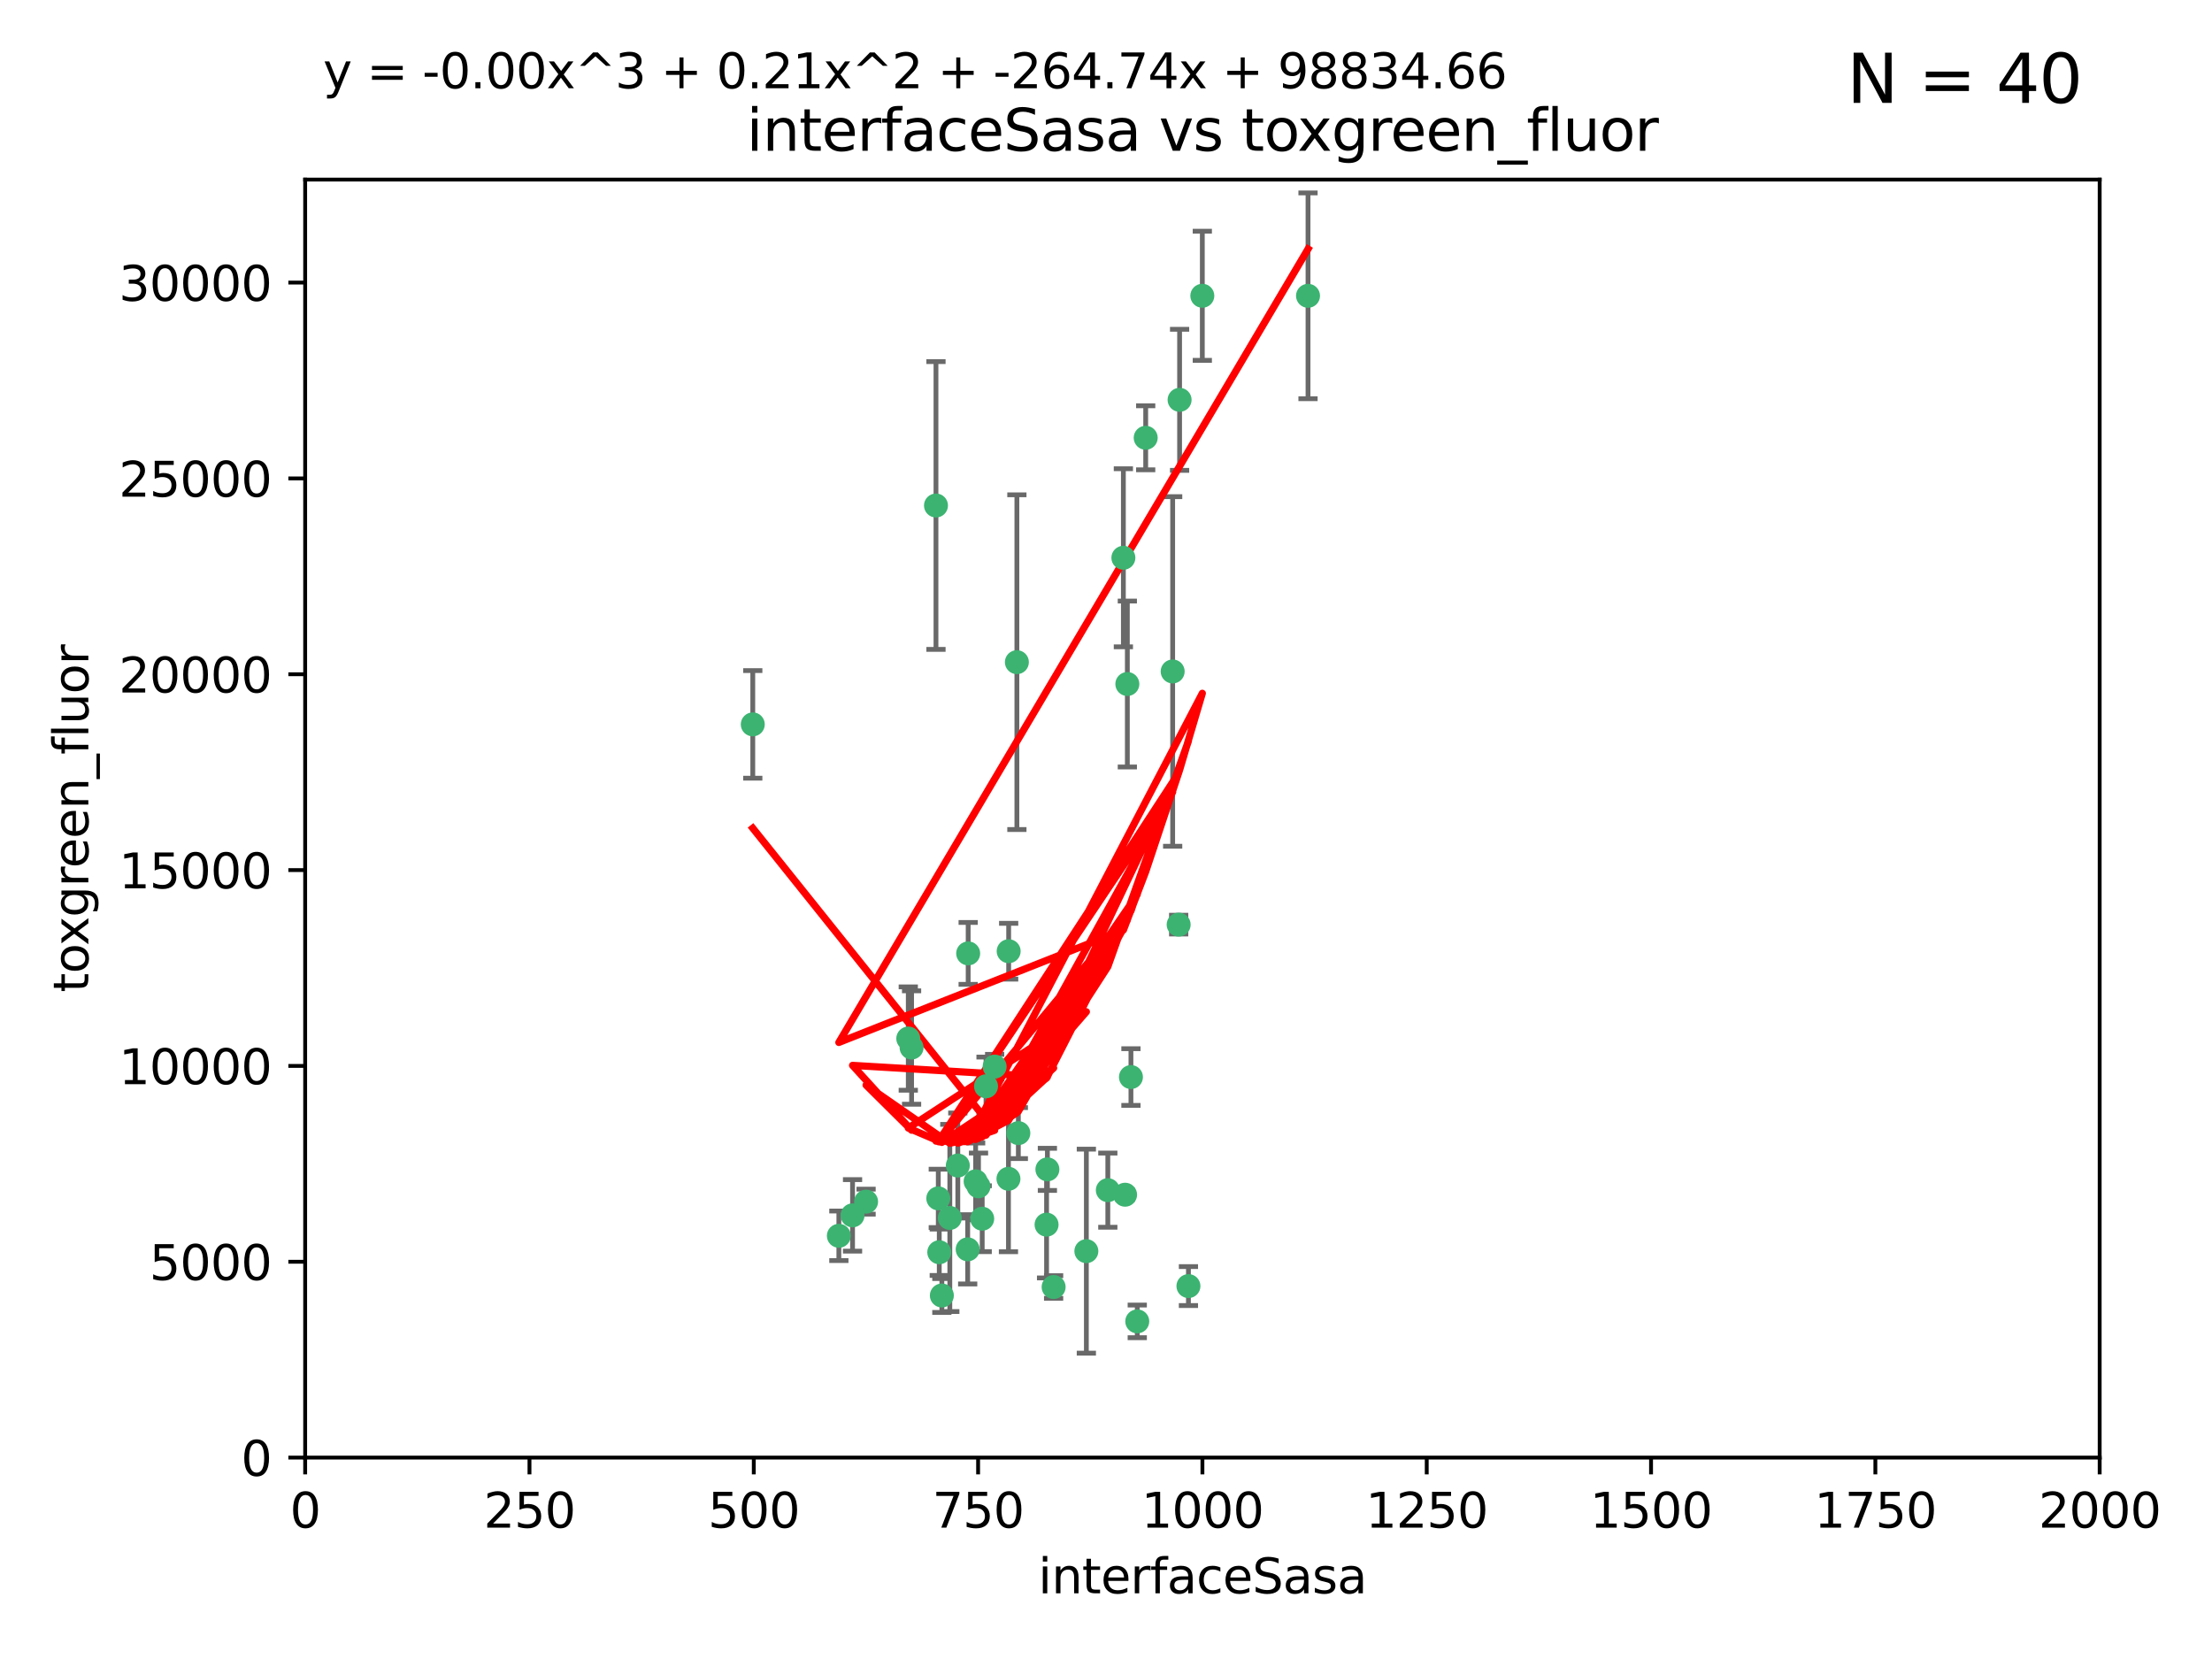 <?xml version="1.0" encoding="utf-8" standalone="no"?>
<!DOCTYPE svg PUBLIC "-//W3C//DTD SVG 1.1//EN"
  "http://www.w3.org/Graphics/SVG/1.1/DTD/svg11.dtd">
<svg xmlns:xlink="http://www.w3.org/1999/xlink" width="460.8pt" height="345.6pt" viewBox="0 0 460.8 345.6" xmlns="http://www.w3.org/2000/svg" version="1.1">
 <defs>
  <style type="text/css">*{stroke-linejoin: round; stroke-linecap: butt}</style>
 </defs>
 <g id="figure_1">
  <g id="patch_1">
   <path d="M 0 345.6 
L 460.8 345.6 
L 460.8 0 
L 0 0 
z
" style="fill: #ffffff"/>
  </g>
  <g id="axes_1">
   <g id="patch_2">
    <path d="M 63.571 303.64 
L 437.4 303.64 
L 437.4 37.411 
L 63.571 37.411 
z
" style="fill: #ffffff"/>
   </g>
   <g id="PathCollection_1">
    <defs>
     <path id="m68871a20ab" d="M 0 1.118 
C 0.297 1.118 0.581 1 0.791 0.791 
C 1 0.581 1.118 0.297 1.118 0 
C 1.118 -0.297 1 -0.581 0.791 -0.791 
C 0.581 -1 0.297 -1.118 0 -1.118 
C -0.297 -1.118 -0.581 -1 -0.791 -0.791 
C -1 -0.581 -1.118 -0.297 -1.118 0 
C -1.118 0.297 -1 0.581 -0.791 0.791 
C -0.581 1 -0.297 1.118 0 1.118 
z
" style="stroke: #3cb371"/>
    </defs>
    <g clip-path="url(#p3a8eac5473)">
     <use xlink:href="#m68871a20ab" x="272.484" y="61.623" style="fill: #3cb371; stroke: #3cb371"/>
     <use xlink:href="#m68871a20ab" x="174.75" y="257.44" style="fill: #3cb371; stroke: #3cb371"/>
     <use xlink:href="#m68871a20ab" x="234.02" y="116.196" style="fill: #3cb371; stroke: #3cb371"/>
     <use xlink:href="#m68871a20ab" x="238.669" y="91.198" style="fill: #3cb371; stroke: #3cb371"/>
     <use xlink:href="#m68871a20ab" x="245.731" y="83.293" style="fill: #3cb371; stroke: #3cb371"/>
     <use xlink:href="#m68871a20ab" x="250.465" y="61.614" style="fill: #3cb371; stroke: #3cb371"/>
     <use xlink:href="#m68871a20ab" x="201.688" y="198.611" style="fill: #3cb371; stroke: #3cb371"/>
     <use xlink:href="#m68871a20ab" x="194.981" y="105.307" style="fill: #3cb371; stroke: #3cb371"/>
     <use xlink:href="#m68871a20ab" x="210.123" y="198.156" style="fill: #3cb371; stroke: #3cb371"/>
     <use xlink:href="#m68871a20ab" x="234.375" y="248.881" style="fill: #3cb371; stroke: #3cb371"/>
     <use xlink:href="#m68871a20ab" x="212.14" y="236.048" style="fill: #3cb371; stroke: #3cb371"/>
     <use xlink:href="#m68871a20ab" x="195.666" y="260.866" style="fill: #3cb371; stroke: #3cb371"/>
     <use xlink:href="#m68871a20ab" x="235.596" y="224.369" style="fill: #3cb371; stroke: #3cb371"/>
     <use xlink:href="#m68871a20ab" x="247.573" y="267.914" style="fill: #3cb371; stroke: #3cb371"/>
     <use xlink:href="#m68871a20ab" x="230.779" y="247.933" style="fill: #3cb371; stroke: #3cb371"/>
     <use xlink:href="#m68871a20ab" x="210.08" y="245.565" style="fill: #3cb371; stroke: #3cb371"/>
     <use xlink:href="#m68871a20ab" x="201.587" y="260.26" style="fill: #3cb371; stroke: #3cb371"/>
     <use xlink:href="#m68871a20ab" x="236.912" y="275.268" style="fill: #3cb371; stroke: #3cb371"/>
     <use xlink:href="#m68871a20ab" x="203.841" y="247.127" style="fill: #3cb371; stroke: #3cb371"/>
     <use xlink:href="#m68871a20ab" x="219.488" y="268.108" style="fill: #3cb371; stroke: #3cb371"/>
     <use xlink:href="#m68871a20ab" x="196.206" y="269.875" style="fill: #3cb371; stroke: #3cb371"/>
     <use xlink:href="#m68871a20ab" x="189.211" y="216.348" style="fill: #3cb371; stroke: #3cb371"/>
     <use xlink:href="#m68871a20ab" x="226.308" y="260.64" style="fill: #3cb371; stroke: #3cb371"/>
     <use xlink:href="#m68871a20ab" x="203.241" y="246.096" style="fill: #3cb371; stroke: #3cb371"/>
     <use xlink:href="#m68871a20ab" x="211.835" y="137.942" style="fill: #3cb371; stroke: #3cb371"/>
     <use xlink:href="#m68871a20ab" x="245.536" y="192.617" style="fill: #3cb371; stroke: #3cb371"/>
     <use xlink:href="#m68871a20ab" x="195.462" y="249.645" style="fill: #3cb371; stroke: #3cb371"/>
     <use xlink:href="#m68871a20ab" x="244.288" y="139.875" style="fill: #3cb371; stroke: #3cb371"/>
     <use xlink:href="#m68871a20ab" x="204.611" y="253.881" style="fill: #3cb371; stroke: #3cb371"/>
     <use xlink:href="#m68871a20ab" x="218.192" y="243.6" style="fill: #3cb371; stroke: #3cb371"/>
     <use xlink:href="#m68871a20ab" x="177.602" y="253.182" style="fill: #3cb371; stroke: #3cb371"/>
     <use xlink:href="#m68871a20ab" x="189.899" y="218.219" style="fill: #3cb371; stroke: #3cb371"/>
     <use xlink:href="#m68871a20ab" x="180.421" y="250.326" style="fill: #3cb371; stroke: #3cb371"/>
     <use xlink:href="#m68871a20ab" x="197.864" y="253.723" style="fill: #3cb371; stroke: #3cb371"/>
     <use xlink:href="#m68871a20ab" x="205.407" y="226.291" style="fill: #3cb371; stroke: #3cb371"/>
     <use xlink:href="#m68871a20ab" x="234.846" y="142.491" style="fill: #3cb371; stroke: #3cb371"/>
     <use xlink:href="#m68871a20ab" x="218.019" y="255.117" style="fill: #3cb371; stroke: #3cb371"/>
     <use xlink:href="#m68871a20ab" x="199.529" y="242.802" style="fill: #3cb371; stroke: #3cb371"/>
     <use xlink:href="#m68871a20ab" x="207.202" y="222.186" style="fill: #3cb371; stroke: #3cb371"/>
     <use xlink:href="#m68871a20ab" x="156.817" y="150.901" style="fill: #3cb371; stroke: #3cb371"/>
    </g>
   </g>
   <g id="matplotlib.axis_1">
    <g id="xtick_1">
     <g id="line2d_1">
      <defs>
       <path id="ma6fa8f4bcd" d="M 0 0 
L 0 3.5 
" style="stroke: #000000; stroke-width: 0.8"/>
      </defs>
      <g>
       <use xlink:href="#ma6fa8f4bcd" x="63.571" y="303.64" style="stroke: #000000; stroke-width: 0.8"/>
      </g>
     </g>
     <g id="text_1">
      <!-- 0 -->
      <g transform="translate(60.39 318.238)scale(0.1 -0.1)">
       <defs>
        <path id="DejaVuSans-30" d="M 2034 4250 
Q 1547 4250 1301 3770 
Q 1056 3291 1056 2328 
Q 1056 1369 1301 889 
Q 1547 409 2034 409 
Q 2525 409 2770 889 
Q 3016 1369 3016 2328 
Q 3016 3291 2770 3770 
Q 2525 4250 2034 4250 
z
M 2034 4750 
Q 2819 4750 3233 4129 
Q 3647 3509 3647 2328 
Q 3647 1150 3233 529 
Q 2819 -91 2034 -91 
Q 1250 -91 836 529 
Q 422 1150 422 2328 
Q 422 3509 836 4129 
Q 1250 4750 2034 4750 
z
" transform="scale(0.016)"/>
       </defs>
       <use xlink:href="#DejaVuSans-30"/>
      </g>
     </g>
    </g>
    <g id="xtick_2">
     <g id="line2d_2">
      <g>
       <use xlink:href="#ma6fa8f4bcd" x="110.3" y="303.64" style="stroke: #000000; stroke-width: 0.8"/>
      </g>
     </g>
     <g id="text_2">
      <!-- 250 -->
      <g transform="translate(100.756 318.238)scale(0.1 -0.1)">
       <defs>
        <path id="DejaVuSans-32" d="M 1228 531 
L 3431 531 
L 3431 0 
L 469 0 
L 469 531 
Q 828 903 1448 1529 
Q 2069 2156 2228 2338 
Q 2531 2678 2651 2914 
Q 2772 3150 2772 3378 
Q 2772 3750 2511 3984 
Q 2250 4219 1831 4219 
Q 1534 4219 1204 4116 
Q 875 4013 500 3803 
L 500 4441 
Q 881 4594 1212 4672 
Q 1544 4750 1819 4750 
Q 2544 4750 2975 4387 
Q 3406 4025 3406 3419 
Q 3406 3131 3298 2873 
Q 3191 2616 2906 2266 
Q 2828 2175 2409 1742 
Q 1991 1309 1228 531 
z
" transform="scale(0.016)"/>
        <path id="DejaVuSans-35" d="M 691 4666 
L 3169 4666 
L 3169 4134 
L 1269 4134 
L 1269 2991 
Q 1406 3038 1543 3061 
Q 1681 3084 1819 3084 
Q 2600 3084 3056 2656 
Q 3513 2228 3513 1497 
Q 3513 744 3044 326 
Q 2575 -91 1722 -91 
Q 1428 -91 1123 -41 
Q 819 9 494 109 
L 494 744 
Q 775 591 1075 516 
Q 1375 441 1709 441 
Q 2250 441 2565 725 
Q 2881 1009 2881 1497 
Q 2881 1984 2565 2268 
Q 2250 2553 1709 2553 
Q 1456 2553 1204 2497 
Q 953 2441 691 2322 
L 691 4666 
z
" transform="scale(0.016)"/>
       </defs>
       <use xlink:href="#DejaVuSans-32"/>
       <use xlink:href="#DejaVuSans-35" x="63.623"/>
       <use xlink:href="#DejaVuSans-30" x="127.246"/>
      </g>
     </g>
    </g>
    <g id="xtick_3">
     <g id="line2d_3">
      <g>
       <use xlink:href="#ma6fa8f4bcd" x="157.028" y="303.64" style="stroke: #000000; stroke-width: 0.8"/>
      </g>
     </g>
     <g id="text_3">
      <!-- 500 -->
      <g transform="translate(147.485 318.238)scale(0.1 -0.1)">
       <use xlink:href="#DejaVuSans-35"/>
       <use xlink:href="#DejaVuSans-30" x="63.623"/>
       <use xlink:href="#DejaVuSans-30" x="127.246"/>
      </g>
     </g>
    </g>
    <g id="xtick_4">
     <g id="line2d_4">
      <g>
       <use xlink:href="#ma6fa8f4bcd" x="203.757" y="303.64" style="stroke: #000000; stroke-width: 0.8"/>
      </g>
     </g>
     <g id="text_4">
      <!-- 750 -->
      <g transform="translate(194.213 318.238)scale(0.1 -0.1)">
       <defs>
        <path id="DejaVuSans-37" d="M 525 4666 
L 3525 4666 
L 3525 4397 
L 1831 0 
L 1172 0 
L 2766 4134 
L 525 4134 
L 525 4666 
z
" transform="scale(0.016)"/>
       </defs>
       <use xlink:href="#DejaVuSans-37"/>
       <use xlink:href="#DejaVuSans-35" x="63.623"/>
       <use xlink:href="#DejaVuSans-30" x="127.246"/>
      </g>
     </g>
    </g>
    <g id="xtick_5">
     <g id="line2d_5">
      <g>
       <use xlink:href="#ma6fa8f4bcd" x="250.486" y="303.64" style="stroke: #000000; stroke-width: 0.8"/>
      </g>
     </g>
     <g id="text_5">
      <!-- 1000 -->
      <g transform="translate(237.761 318.238)scale(0.1 -0.1)">
       <defs>
        <path id="DejaVuSans-31" d="M 794 531 
L 1825 531 
L 1825 4091 
L 703 3866 
L 703 4441 
L 1819 4666 
L 2450 4666 
L 2450 531 
L 3481 531 
L 3481 0 
L 794 0 
L 794 531 
z
" transform="scale(0.016)"/>
       </defs>
       <use xlink:href="#DejaVuSans-31"/>
       <use xlink:href="#DejaVuSans-30" x="63.623"/>
       <use xlink:href="#DejaVuSans-30" x="127.246"/>
       <use xlink:href="#DejaVuSans-30" x="190.869"/>
      </g>
     </g>
    </g>
    <g id="xtick_6">
     <g id="line2d_6">
      <g>
       <use xlink:href="#ma6fa8f4bcd" x="297.214" y="303.64" style="stroke: #000000; stroke-width: 0.8"/>
      </g>
     </g>
     <g id="text_6">
      <!-- 1250 -->
      <g transform="translate(284.489 318.238)scale(0.1 -0.1)">
       <use xlink:href="#DejaVuSans-31"/>
       <use xlink:href="#DejaVuSans-32" x="63.623"/>
       <use xlink:href="#DejaVuSans-35" x="127.246"/>
       <use xlink:href="#DejaVuSans-30" x="190.869"/>
      </g>
     </g>
    </g>
    <g id="xtick_7">
     <g id="line2d_7">
      <g>
       <use xlink:href="#ma6fa8f4bcd" x="343.943" y="303.64" style="stroke: #000000; stroke-width: 0.8"/>
      </g>
     </g>
     <g id="text_7">
      <!-- 1500 -->
      <g transform="translate(331.218 318.238)scale(0.1 -0.1)">
       <use xlink:href="#DejaVuSans-31"/>
       <use xlink:href="#DejaVuSans-35" x="63.623"/>
       <use xlink:href="#DejaVuSans-30" x="127.246"/>
       <use xlink:href="#DejaVuSans-30" x="190.869"/>
      </g>
     </g>
    </g>
    <g id="xtick_8">
     <g id="line2d_8">
      <g>
       <use xlink:href="#ma6fa8f4bcd" x="390.671" y="303.64" style="stroke: #000000; stroke-width: 0.8"/>
      </g>
     </g>
     <g id="text_8">
      <!-- 1750 -->
      <g transform="translate(377.946 318.238)scale(0.1 -0.1)">
       <use xlink:href="#DejaVuSans-31"/>
       <use xlink:href="#DejaVuSans-37" x="63.623"/>
       <use xlink:href="#DejaVuSans-35" x="127.246"/>
       <use xlink:href="#DejaVuSans-30" x="190.869"/>
      </g>
     </g>
    </g>
    <g id="xtick_9">
     <g id="line2d_9">
      <g>
       <use xlink:href="#ma6fa8f4bcd" x="437.4" y="303.64" style="stroke: #000000; stroke-width: 0.8"/>
      </g>
     </g>
     <g id="text_9">
      <!-- 2000 -->
      <g transform="translate(424.675 318.238)scale(0.1 -0.1)">
       <use xlink:href="#DejaVuSans-32"/>
       <use xlink:href="#DejaVuSans-30" x="63.623"/>
       <use xlink:href="#DejaVuSans-30" x="127.246"/>
       <use xlink:href="#DejaVuSans-30" x="190.869"/>
      </g>
     </g>
    </g>
    <g id="text_10">
     <!-- interfaceSasa -->
     <g transform="translate(216.279 331.917)scale(0.1 -0.1)">
      <defs>
       <path id="DejaVuSans-69" d="M 603 3500 
L 1178 3500 
L 1178 0 
L 603 0 
L 603 3500 
z
M 603 4863 
L 1178 4863 
L 1178 4134 
L 603 4134 
L 603 4863 
z
" transform="scale(0.016)"/>
       <path id="DejaVuSans-6e" d="M 3513 2113 
L 3513 0 
L 2938 0 
L 2938 2094 
Q 2938 2591 2744 2837 
Q 2550 3084 2163 3084 
Q 1697 3084 1428 2787 
Q 1159 2491 1159 1978 
L 1159 0 
L 581 0 
L 581 3500 
L 1159 3500 
L 1159 2956 
Q 1366 3272 1645 3428 
Q 1925 3584 2291 3584 
Q 2894 3584 3203 3211 
Q 3513 2838 3513 2113 
z
" transform="scale(0.016)"/>
       <path id="DejaVuSans-74" d="M 1172 4494 
L 1172 3500 
L 2356 3500 
L 2356 3053 
L 1172 3053 
L 1172 1153 
Q 1172 725 1289 603 
Q 1406 481 1766 481 
L 2356 481 
L 2356 0 
L 1766 0 
Q 1100 0 847 248 
Q 594 497 594 1153 
L 594 3053 
L 172 3053 
L 172 3500 
L 594 3500 
L 594 4494 
L 1172 4494 
z
" transform="scale(0.016)"/>
       <path id="DejaVuSans-65" d="M 3597 1894 
L 3597 1613 
L 953 1613 
Q 991 1019 1311 708 
Q 1631 397 2203 397 
Q 2534 397 2845 478 
Q 3156 559 3463 722 
L 3463 178 
Q 3153 47 2828 -22 
Q 2503 -91 2169 -91 
Q 1331 -91 842 396 
Q 353 884 353 1716 
Q 353 2575 817 3079 
Q 1281 3584 2069 3584 
Q 2775 3584 3186 3129 
Q 3597 2675 3597 1894 
z
M 3022 2063 
Q 3016 2534 2758 2815 
Q 2500 3097 2075 3097 
Q 1594 3097 1305 2825 
Q 1016 2553 972 2059 
L 3022 2063 
z
" transform="scale(0.016)"/>
       <path id="DejaVuSans-72" d="M 2631 2963 
Q 2534 3019 2420 3045 
Q 2306 3072 2169 3072 
Q 1681 3072 1420 2755 
Q 1159 2438 1159 1844 
L 1159 0 
L 581 0 
L 581 3500 
L 1159 3500 
L 1159 2956 
Q 1341 3275 1631 3429 
Q 1922 3584 2338 3584 
Q 2397 3584 2469 3576 
Q 2541 3569 2628 3553 
L 2631 2963 
z
" transform="scale(0.016)"/>
       <path id="DejaVuSans-66" d="M 2375 4863 
L 2375 4384 
L 1825 4384 
Q 1516 4384 1395 4259 
Q 1275 4134 1275 3809 
L 1275 3500 
L 2222 3500 
L 2222 3053 
L 1275 3053 
L 1275 0 
L 697 0 
L 697 3053 
L 147 3053 
L 147 3500 
L 697 3500 
L 697 3744 
Q 697 4328 969 4595 
Q 1241 4863 1831 4863 
L 2375 4863 
z
" transform="scale(0.016)"/>
       <path id="DejaVuSans-61" d="M 2194 1759 
Q 1497 1759 1228 1600 
Q 959 1441 959 1056 
Q 959 750 1161 570 
Q 1363 391 1709 391 
Q 2188 391 2477 730 
Q 2766 1069 2766 1631 
L 2766 1759 
L 2194 1759 
z
M 3341 1997 
L 3341 0 
L 2766 0 
L 2766 531 
Q 2569 213 2275 61 
Q 1981 -91 1556 -91 
Q 1019 -91 701 211 
Q 384 513 384 1019 
Q 384 1609 779 1909 
Q 1175 2209 1959 2209 
L 2766 2209 
L 2766 2266 
Q 2766 2663 2505 2880 
Q 2244 3097 1772 3097 
Q 1472 3097 1187 3025 
Q 903 2953 641 2809 
L 641 3341 
Q 956 3463 1253 3523 
Q 1550 3584 1831 3584 
Q 2591 3584 2966 3190 
Q 3341 2797 3341 1997 
z
" transform="scale(0.016)"/>
       <path id="DejaVuSans-63" d="M 3122 3366 
L 3122 2828 
Q 2878 2963 2633 3030 
Q 2388 3097 2138 3097 
Q 1578 3097 1268 2742 
Q 959 2388 959 1747 
Q 959 1106 1268 751 
Q 1578 397 2138 397 
Q 2388 397 2633 464 
Q 2878 531 3122 666 
L 3122 134 
Q 2881 22 2623 -34 
Q 2366 -91 2075 -91 
Q 1284 -91 818 406 
Q 353 903 353 1747 
Q 353 2603 823 3093 
Q 1294 3584 2113 3584 
Q 2378 3584 2631 3529 
Q 2884 3475 3122 3366 
z
" transform="scale(0.016)"/>
       <path id="DejaVuSans-53" d="M 3425 4513 
L 3425 3897 
Q 3066 4069 2747 4153 
Q 2428 4238 2131 4238 
Q 1616 4238 1336 4038 
Q 1056 3838 1056 3469 
Q 1056 3159 1242 3001 
Q 1428 2844 1947 2747 
L 2328 2669 
Q 3034 2534 3370 2195 
Q 3706 1856 3706 1288 
Q 3706 609 3251 259 
Q 2797 -91 1919 -91 
Q 1588 -91 1214 -16 
Q 841 59 441 206 
L 441 856 
Q 825 641 1194 531 
Q 1563 422 1919 422 
Q 2459 422 2753 634 
Q 3047 847 3047 1241 
Q 3047 1584 2836 1778 
Q 2625 1972 2144 2069 
L 1759 2144 
Q 1053 2284 737 2584 
Q 422 2884 422 3419 
Q 422 4038 858 4394 
Q 1294 4750 2059 4750 
Q 2388 4750 2728 4690 
Q 3069 4631 3425 4513 
z
" transform="scale(0.016)"/>
       <path id="DejaVuSans-73" d="M 2834 3397 
L 2834 2853 
Q 2591 2978 2328 3040 
Q 2066 3103 1784 3103 
Q 1356 3103 1142 2972 
Q 928 2841 928 2578 
Q 928 2378 1081 2264 
Q 1234 2150 1697 2047 
L 1894 2003 
Q 2506 1872 2764 1633 
Q 3022 1394 3022 966 
Q 3022 478 2636 193 
Q 2250 -91 1575 -91 
Q 1294 -91 989 -36 
Q 684 19 347 128 
L 347 722 
Q 666 556 975 473 
Q 1284 391 1588 391 
Q 1994 391 2212 530 
Q 2431 669 2431 922 
Q 2431 1156 2273 1281 
Q 2116 1406 1581 1522 
L 1381 1569 
Q 847 1681 609 1914 
Q 372 2147 372 2553 
Q 372 3047 722 3315 
Q 1072 3584 1716 3584 
Q 2034 3584 2315 3537 
Q 2597 3491 2834 3397 
z
" transform="scale(0.016)"/>
      </defs>
      <use xlink:href="#DejaVuSans-69"/>
      <use xlink:href="#DejaVuSans-6e" x="27.783"/>
      <use xlink:href="#DejaVuSans-74" x="91.162"/>
      <use xlink:href="#DejaVuSans-65" x="130.371"/>
      <use xlink:href="#DejaVuSans-72" x="191.895"/>
      <use xlink:href="#DejaVuSans-66" x="233.008"/>
      <use xlink:href="#DejaVuSans-61" x="268.213"/>
      <use xlink:href="#DejaVuSans-63" x="329.492"/>
      <use xlink:href="#DejaVuSans-65" x="384.473"/>
      <use xlink:href="#DejaVuSans-53" x="445.996"/>
      <use xlink:href="#DejaVuSans-61" x="509.473"/>
      <use xlink:href="#DejaVuSans-73" x="570.752"/>
      <use xlink:href="#DejaVuSans-61" x="622.852"/>
     </g>
    </g>
   </g>
   <g id="matplotlib.axis_2">
    <g id="ytick_1">
     <g id="line2d_10">
      <defs>
       <path id="m8abae8c1c0" d="M 0 0 
L -3.5 0 
" style="stroke: #000000; stroke-width: 0.8"/>
      </defs>
      <g>
       <use xlink:href="#m8abae8c1c0" x="63.571" y="303.64" style="stroke: #000000; stroke-width: 0.8"/>
      </g>
     </g>
     <g id="text_11">
      <!-- 0 -->
      <g transform="translate(50.209 307.439)scale(0.1 -0.1)">
       <use xlink:href="#DejaVuSans-30"/>
      </g>
     </g>
    </g>
    <g id="ytick_2">
     <g id="line2d_11">
      <g>
       <use xlink:href="#m8abae8c1c0" x="63.571" y="262.845" style="stroke: #000000; stroke-width: 0.8"/>
      </g>
     </g>
     <g id="text_12">
      <!-- 5000 -->
      <g transform="translate(31.121 266.644)scale(0.1 -0.1)">
       <use xlink:href="#DejaVuSans-35"/>
       <use xlink:href="#DejaVuSans-30" x="63.623"/>
       <use xlink:href="#DejaVuSans-30" x="127.246"/>
       <use xlink:href="#DejaVuSans-30" x="190.869"/>
      </g>
     </g>
    </g>
    <g id="ytick_3">
     <g id="line2d_12">
      <g>
       <use xlink:href="#m8abae8c1c0" x="63.571" y="222.05" style="stroke: #000000; stroke-width: 0.8"/>
      </g>
     </g>
     <g id="text_13">
      <!-- 10000 -->
      <g transform="translate(24.759 225.849)scale(0.1 -0.1)">
       <use xlink:href="#DejaVuSans-31"/>
       <use xlink:href="#DejaVuSans-30" x="63.623"/>
       <use xlink:href="#DejaVuSans-30" x="127.246"/>
       <use xlink:href="#DejaVuSans-30" x="190.869"/>
       <use xlink:href="#DejaVuSans-30" x="254.492"/>
      </g>
     </g>
    </g>
    <g id="ytick_4">
     <g id="line2d_13">
      <g>
       <use xlink:href="#m8abae8c1c0" x="63.571" y="181.255" style="stroke: #000000; stroke-width: 0.8"/>
      </g>
     </g>
     <g id="text_14">
      <!-- 15000 -->
      <g transform="translate(24.759 185.054)scale(0.1 -0.1)">
       <use xlink:href="#DejaVuSans-31"/>
       <use xlink:href="#DejaVuSans-35" x="63.623"/>
       <use xlink:href="#DejaVuSans-30" x="127.246"/>
       <use xlink:href="#DejaVuSans-30" x="190.869"/>
       <use xlink:href="#DejaVuSans-30" x="254.492"/>
      </g>
     </g>
    </g>
    <g id="ytick_5">
     <g id="line2d_14">
      <g>
       <use xlink:href="#m8abae8c1c0" x="63.571" y="140.459" style="stroke: #000000; stroke-width: 0.8"/>
      </g>
     </g>
     <g id="text_15">
      <!-- 20000 -->
      <g transform="translate(24.759 144.259)scale(0.1 -0.1)">
       <use xlink:href="#DejaVuSans-32"/>
       <use xlink:href="#DejaVuSans-30" x="63.623"/>
       <use xlink:href="#DejaVuSans-30" x="127.246"/>
       <use xlink:href="#DejaVuSans-30" x="190.869"/>
       <use xlink:href="#DejaVuSans-30" x="254.492"/>
      </g>
     </g>
    </g>
    <g id="ytick_6">
     <g id="line2d_15">
      <g>
       <use xlink:href="#m8abae8c1c0" x="63.571" y="99.664" style="stroke: #000000; stroke-width: 0.8"/>
      </g>
     </g>
     <g id="text_16">
      <!-- 25000 -->
      <g transform="translate(24.759 103.464)scale(0.1 -0.1)">
       <use xlink:href="#DejaVuSans-32"/>
       <use xlink:href="#DejaVuSans-35" x="63.623"/>
       <use xlink:href="#DejaVuSans-30" x="127.246"/>
       <use xlink:href="#DejaVuSans-30" x="190.869"/>
       <use xlink:href="#DejaVuSans-30" x="254.492"/>
      </g>
     </g>
    </g>
    <g id="ytick_7">
     <g id="line2d_16">
      <g>
       <use xlink:href="#m8abae8c1c0" x="63.571" y="58.869" style="stroke: #000000; stroke-width: 0.8"/>
      </g>
     </g>
     <g id="text_17">
      <!-- 30000 -->
      <g transform="translate(24.759 62.668)scale(0.1 -0.1)">
       <defs>
        <path id="DejaVuSans-33" d="M 2597 2516 
Q 3050 2419 3304 2112 
Q 3559 1806 3559 1356 
Q 3559 666 3084 287 
Q 2609 -91 1734 -91 
Q 1441 -91 1130 -33 
Q 819 25 488 141 
L 488 750 
Q 750 597 1062 519 
Q 1375 441 1716 441 
Q 2309 441 2620 675 
Q 2931 909 2931 1356 
Q 2931 1769 2642 2001 
Q 2353 2234 1838 2234 
L 1294 2234 
L 1294 2753 
L 1863 2753 
Q 2328 2753 2575 2939 
Q 2822 3125 2822 3475 
Q 2822 3834 2567 4026 
Q 2313 4219 1838 4219 
Q 1578 4219 1281 4162 
Q 984 4106 628 3988 
L 628 4550 
Q 988 4650 1302 4700 
Q 1616 4750 1894 4750 
Q 2613 4750 3031 4423 
Q 3450 4097 3450 3541 
Q 3450 3153 3228 2886 
Q 3006 2619 2597 2516 
z
" transform="scale(0.016)"/>
       </defs>
       <use xlink:href="#DejaVuSans-33"/>
       <use xlink:href="#DejaVuSans-30" x="63.623"/>
       <use xlink:href="#DejaVuSans-30" x="127.246"/>
       <use xlink:href="#DejaVuSans-30" x="190.869"/>
       <use xlink:href="#DejaVuSans-30" x="254.492"/>
      </g>
     </g>
    </g>
    <g id="text_18">
     <!-- toxgreen_fluor -->
     <g transform="translate(18.401 206.72)rotate(-90)scale(0.1 -0.1)">
      <defs>
       <path id="DejaVuSans-6f" d="M 1959 3097 
Q 1497 3097 1228 2736 
Q 959 2375 959 1747 
Q 959 1119 1226 758 
Q 1494 397 1959 397 
Q 2419 397 2687 759 
Q 2956 1122 2956 1747 
Q 2956 2369 2687 2733 
Q 2419 3097 1959 3097 
z
M 1959 3584 
Q 2709 3584 3137 3096 
Q 3566 2609 3566 1747 
Q 3566 888 3137 398 
Q 2709 -91 1959 -91 
Q 1206 -91 779 398 
Q 353 888 353 1747 
Q 353 2609 779 3096 
Q 1206 3584 1959 3584 
z
" transform="scale(0.016)"/>
       <path id="DejaVuSans-78" d="M 3513 3500 
L 2247 1797 
L 3578 0 
L 2900 0 
L 1881 1375 
L 863 0 
L 184 0 
L 1544 1831 
L 300 3500 
L 978 3500 
L 1906 2253 
L 2834 3500 
L 3513 3500 
z
" transform="scale(0.016)"/>
       <path id="DejaVuSans-67" d="M 2906 1791 
Q 2906 2416 2648 2759 
Q 2391 3103 1925 3103 
Q 1463 3103 1205 2759 
Q 947 2416 947 1791 
Q 947 1169 1205 825 
Q 1463 481 1925 481 
Q 2391 481 2648 825 
Q 2906 1169 2906 1791 
z
M 3481 434 
Q 3481 -459 3084 -895 
Q 2688 -1331 1869 -1331 
Q 1566 -1331 1297 -1286 
Q 1028 -1241 775 -1147 
L 775 -588 
Q 1028 -725 1275 -790 
Q 1522 -856 1778 -856 
Q 2344 -856 2625 -561 
Q 2906 -266 2906 331 
L 2906 616 
Q 2728 306 2450 153 
Q 2172 0 1784 0 
Q 1141 0 747 490 
Q 353 981 353 1791 
Q 353 2603 747 3093 
Q 1141 3584 1784 3584 
Q 2172 3584 2450 3431 
Q 2728 3278 2906 2969 
L 2906 3500 
L 3481 3500 
L 3481 434 
z
" transform="scale(0.016)"/>
       <path id="DejaVuSans-5f" d="M 3263 -1063 
L 3263 -1509 
L -63 -1509 
L -63 -1063 
L 3263 -1063 
z
" transform="scale(0.016)"/>
       <path id="DejaVuSans-6c" d="M 603 4863 
L 1178 4863 
L 1178 0 
L 603 0 
L 603 4863 
z
" transform="scale(0.016)"/>
       <path id="DejaVuSans-75" d="M 544 1381 
L 544 3500 
L 1119 3500 
L 1119 1403 
Q 1119 906 1312 657 
Q 1506 409 1894 409 
Q 2359 409 2629 706 
Q 2900 1003 2900 1516 
L 2900 3500 
L 3475 3500 
L 3475 0 
L 2900 0 
L 2900 538 
Q 2691 219 2414 64 
Q 2138 -91 1772 -91 
Q 1169 -91 856 284 
Q 544 659 544 1381 
z
M 1991 3584 
L 1991 3584 
z
" transform="scale(0.016)"/>
      </defs>
      <use xlink:href="#DejaVuSans-74"/>
      <use xlink:href="#DejaVuSans-6f" x="39.209"/>
      <use xlink:href="#DejaVuSans-78" x="97.266"/>
      <use xlink:href="#DejaVuSans-67" x="156.445"/>
      <use xlink:href="#DejaVuSans-72" x="219.922"/>
      <use xlink:href="#DejaVuSans-65" x="258.785"/>
      <use xlink:href="#DejaVuSans-65" x="320.309"/>
      <use xlink:href="#DejaVuSans-6e" x="381.832"/>
      <use xlink:href="#DejaVuSans-5f" x="445.211"/>
      <use xlink:href="#DejaVuSans-66" x="495.211"/>
      <use xlink:href="#DejaVuSans-6c" x="530.416"/>
      <use xlink:href="#DejaVuSans-75" x="558.199"/>
      <use xlink:href="#DejaVuSans-6f" x="621.578"/>
      <use xlink:href="#DejaVuSans-72" x="682.76"/>
     </g>
    </g>
   </g>
   <g id="LineCollection_1">
    <path d="M 272.484 83.058 
L 272.484 40.187 
" clip-path="url(#p3a8eac5473)" style="fill: none; stroke: #696969"/>
    <path d="M 174.75 262.6 
L 174.75 252.279 
" clip-path="url(#p3a8eac5473)" style="fill: none; stroke: #696969"/>
    <path d="M 234.02 134.745 
L 234.02 97.647 
" clip-path="url(#p3a8eac5473)" style="fill: none; stroke: #696969"/>
    <path d="M 238.669 97.868 
L 238.669 84.528 
" clip-path="url(#p3a8eac5473)" style="fill: none; stroke: #696969"/>
    <path d="M 245.731 97.986 
L 245.731 68.599 
" clip-path="url(#p3a8eac5473)" style="fill: none; stroke: #696969"/>
    <path d="M 250.465 75.067 
L 250.465 48.16 
" clip-path="url(#p3a8eac5473)" style="fill: none; stroke: #696969"/>
    <path d="M 201.688 205.055 
L 201.688 192.168 
" clip-path="url(#p3a8eac5473)" style="fill: none; stroke: #696969"/>
    <path d="M 194.981 135.28 
L 194.981 75.334 
" clip-path="url(#p3a8eac5473)" style="fill: none; stroke: #696969"/>
    <path d="M 210.123 203.967 
L 210.123 192.344 
" clip-path="url(#p3a8eac5473)" style="fill: none; stroke: #696969"/>
    <path d="M 234.375 249.896 
L 234.375 247.866 
" clip-path="url(#p3a8eac5473)" style="fill: none; stroke: #696969"/>
    <path d="M 212.14 241.356 
L 212.14 230.74 
" clip-path="url(#p3a8eac5473)" style="fill: none; stroke: #696969"/>
    <path d="M 195.666 265.698 
L 195.666 256.034 
" clip-path="url(#p3a8eac5473)" style="fill: none; stroke: #696969"/>
    <path d="M 235.596 230.273 
L 235.596 218.464 
" clip-path="url(#p3a8eac5473)" style="fill: none; stroke: #696969"/>
    <path d="M 247.573 271.971 
L 247.573 263.857 
" clip-path="url(#p3a8eac5473)" style="fill: none; stroke: #696969"/>
    <path d="M 230.779 255.66 
L 230.779 240.205 
" clip-path="url(#p3a8eac5473)" style="fill: none; stroke: #696969"/>
    <path d="M 210.08 260.755 
L 210.08 230.374 
" clip-path="url(#p3a8eac5473)" style="fill: none; stroke: #696969"/>
    <path d="M 201.587 267.474 
L 201.587 253.045 
" clip-path="url(#p3a8eac5473)" style="fill: none; stroke: #696969"/>
    <path d="M 236.912 278.667 
L 236.912 271.868 
" clip-path="url(#p3a8eac5473)" style="fill: none; stroke: #696969"/>
    <path d="M 203.841 254.054 
L 203.841 240.199 
" clip-path="url(#p3a8eac5473)" style="fill: none; stroke: #696969"/>
    <path d="M 219.488 270.462 
L 219.488 265.753 
" clip-path="url(#p3a8eac5473)" style="fill: none; stroke: #696969"/>
    <path d="M 196.206 273.409 
L 196.206 266.341 
" clip-path="url(#p3a8eac5473)" style="fill: none; stroke: #696969"/>
    <path d="M 189.211 227.113 
L 189.211 205.583 
" clip-path="url(#p3a8eac5473)" style="fill: none; stroke: #696969"/>
    <path d="M 226.308 281.889 
L 226.308 239.39 
" clip-path="url(#p3a8eac5473)" style="fill: none; stroke: #696969"/>
    <path d="M 203.241 254.089 
L 203.241 238.103 
" clip-path="url(#p3a8eac5473)" style="fill: none; stroke: #696969"/>
    <path d="M 211.835 172.804 
L 211.835 103.08 
" clip-path="url(#p3a8eac5473)" style="fill: none; stroke: #696969"/>
    <path d="M 245.536 194.574 
L 245.536 190.659 
" clip-path="url(#p3a8eac5473)" style="fill: none; stroke: #696969"/>
    <path d="M 195.462 255.722 
L 195.462 243.569 
" clip-path="url(#p3a8eac5473)" style="fill: none; stroke: #696969"/>
    <path d="M 244.288 176.287 
L 244.288 103.464 
" clip-path="url(#p3a8eac5473)" style="fill: none; stroke: #696969"/>
    <path d="M 204.611 260.74 
L 204.611 247.023 
" clip-path="url(#p3a8eac5473)" style="fill: none; stroke: #696969"/>
    <path d="M 218.192 247.989 
L 218.192 239.21 
" clip-path="url(#p3a8eac5473)" style="fill: none; stroke: #696969"/>
    <path d="M 177.602 260.631 
L 177.602 245.734 
" clip-path="url(#p3a8eac5473)" style="fill: none; stroke: #696969"/>
    <path d="M 189.899 230.03 
L 189.899 206.407 
" clip-path="url(#p3a8eac5473)" style="fill: none; stroke: #696969"/>
    <path d="M 180.421 252.928 
L 180.421 247.723 
" clip-path="url(#p3a8eac5473)" style="fill: none; stroke: #696969"/>
    <path d="M 197.864 273.219 
L 197.864 234.226 
" clip-path="url(#p3a8eac5473)" style="fill: none; stroke: #696969"/>
    <path d="M 205.407 232.375 
L 205.407 220.208 
" clip-path="url(#p3a8eac5473)" style="fill: none; stroke: #696969"/>
    <path d="M 234.846 159.773 
L 234.846 125.209 
" clip-path="url(#p3a8eac5473)" style="fill: none; stroke: #696969"/>
    <path d="M 218.019 266.211 
L 218.019 244.023 
" clip-path="url(#p3a8eac5473)" style="fill: none; stroke: #696969"/>
    <path d="M 199.529 253.739 
L 199.529 231.864 
" clip-path="url(#p3a8eac5473)" style="fill: none; stroke: #696969"/>
    <path d="M 207.202 224.733 
L 207.202 219.639 
" clip-path="url(#p3a8eac5473)" style="fill: none; stroke: #696969"/>
    <path d="M 156.817 162.109 
L 156.817 139.694 
" clip-path="url(#p3a8eac5473)" style="fill: none; stroke: #696969"/>
   </g>
   <g id="line2d_17">
    <defs>
     <path id="maec6fbd5db" d="M 2 0 
L -2 -0 
" style="stroke: #696969"/>
    </defs>
    <g clip-path="url(#p3a8eac5473)">
     <use xlink:href="#maec6fbd5db" x="272.484" y="83.058" style="fill: #696969; stroke: #696969"/>
     <use xlink:href="#maec6fbd5db" x="174.75" y="262.6" style="fill: #696969; stroke: #696969"/>
     <use xlink:href="#maec6fbd5db" x="234.02" y="134.745" style="fill: #696969; stroke: #696969"/>
     <use xlink:href="#maec6fbd5db" x="238.669" y="97.868" style="fill: #696969; stroke: #696969"/>
     <use xlink:href="#maec6fbd5db" x="245.731" y="97.986" style="fill: #696969; stroke: #696969"/>
     <use xlink:href="#maec6fbd5db" x="250.465" y="75.067" style="fill: #696969; stroke: #696969"/>
     <use xlink:href="#maec6fbd5db" x="201.688" y="205.055" style="fill: #696969; stroke: #696969"/>
     <use xlink:href="#maec6fbd5db" x="194.981" y="135.28" style="fill: #696969; stroke: #696969"/>
     <use xlink:href="#maec6fbd5db" x="210.123" y="203.967" style="fill: #696969; stroke: #696969"/>
     <use xlink:href="#maec6fbd5db" x="234.375" y="249.896" style="fill: #696969; stroke: #696969"/>
     <use xlink:href="#maec6fbd5db" x="212.14" y="241.356" style="fill: #696969; stroke: #696969"/>
     <use xlink:href="#maec6fbd5db" x="195.666" y="265.698" style="fill: #696969; stroke: #696969"/>
     <use xlink:href="#maec6fbd5db" x="235.596" y="230.273" style="fill: #696969; stroke: #696969"/>
     <use xlink:href="#maec6fbd5db" x="247.573" y="271.971" style="fill: #696969; stroke: #696969"/>
     <use xlink:href="#maec6fbd5db" x="230.779" y="255.66" style="fill: #696969; stroke: #696969"/>
     <use xlink:href="#maec6fbd5db" x="210.08" y="260.755" style="fill: #696969; stroke: #696969"/>
     <use xlink:href="#maec6fbd5db" x="201.587" y="267.474" style="fill: #696969; stroke: #696969"/>
     <use xlink:href="#maec6fbd5db" x="236.912" y="278.667" style="fill: #696969; stroke: #696969"/>
     <use xlink:href="#maec6fbd5db" x="203.841" y="254.054" style="fill: #696969; stroke: #696969"/>
     <use xlink:href="#maec6fbd5db" x="219.488" y="270.462" style="fill: #696969; stroke: #696969"/>
     <use xlink:href="#maec6fbd5db" x="196.206" y="273.409" style="fill: #696969; stroke: #696969"/>
     <use xlink:href="#maec6fbd5db" x="189.211" y="227.113" style="fill: #696969; stroke: #696969"/>
     <use xlink:href="#maec6fbd5db" x="226.308" y="281.889" style="fill: #696969; stroke: #696969"/>
     <use xlink:href="#maec6fbd5db" x="203.241" y="254.089" style="fill: #696969; stroke: #696969"/>
     <use xlink:href="#maec6fbd5db" x="211.835" y="172.804" style="fill: #696969; stroke: #696969"/>
     <use xlink:href="#maec6fbd5db" x="245.536" y="194.574" style="fill: #696969; stroke: #696969"/>
     <use xlink:href="#maec6fbd5db" x="195.462" y="255.722" style="fill: #696969; stroke: #696969"/>
     <use xlink:href="#maec6fbd5db" x="244.288" y="176.287" style="fill: #696969; stroke: #696969"/>
     <use xlink:href="#maec6fbd5db" x="204.611" y="260.74" style="fill: #696969; stroke: #696969"/>
     <use xlink:href="#maec6fbd5db" x="218.192" y="247.989" style="fill: #696969; stroke: #696969"/>
     <use xlink:href="#maec6fbd5db" x="177.602" y="260.631" style="fill: #696969; stroke: #696969"/>
     <use xlink:href="#maec6fbd5db" x="189.899" y="230.03" style="fill: #696969; stroke: #696969"/>
     <use xlink:href="#maec6fbd5db" x="180.421" y="252.928" style="fill: #696969; stroke: #696969"/>
     <use xlink:href="#maec6fbd5db" x="197.864" y="273.219" style="fill: #696969; stroke: #696969"/>
     <use xlink:href="#maec6fbd5db" x="205.407" y="232.375" style="fill: #696969; stroke: #696969"/>
     <use xlink:href="#maec6fbd5db" x="234.846" y="159.773" style="fill: #696969; stroke: #696969"/>
     <use xlink:href="#maec6fbd5db" x="218.019" y="266.211" style="fill: #696969; stroke: #696969"/>
     <use xlink:href="#maec6fbd5db" x="199.529" y="253.739" style="fill: #696969; stroke: #696969"/>
     <use xlink:href="#maec6fbd5db" x="207.202" y="224.733" style="fill: #696969; stroke: #696969"/>
     <use xlink:href="#maec6fbd5db" x="156.817" y="162.109" style="fill: #696969; stroke: #696969"/>
    </g>
   </g>
   <g id="line2d_18">
    <g clip-path="url(#p3a8eac5473)">
     <use xlink:href="#maec6fbd5db" x="272.484" y="40.187" style="fill: #696969; stroke: #696969"/>
     <use xlink:href="#maec6fbd5db" x="174.75" y="252.279" style="fill: #696969; stroke: #696969"/>
     <use xlink:href="#maec6fbd5db" x="234.02" y="97.647" style="fill: #696969; stroke: #696969"/>
     <use xlink:href="#maec6fbd5db" x="238.669" y="84.528" style="fill: #696969; stroke: #696969"/>
     <use xlink:href="#maec6fbd5db" x="245.731" y="68.599" style="fill: #696969; stroke: #696969"/>
     <use xlink:href="#maec6fbd5db" x="250.465" y="48.16" style="fill: #696969; stroke: #696969"/>
     <use xlink:href="#maec6fbd5db" x="201.688" y="192.168" style="fill: #696969; stroke: #696969"/>
     <use xlink:href="#maec6fbd5db" x="194.981" y="75.334" style="fill: #696969; stroke: #696969"/>
     <use xlink:href="#maec6fbd5db" x="210.123" y="192.344" style="fill: #696969; stroke: #696969"/>
     <use xlink:href="#maec6fbd5db" x="234.375" y="247.866" style="fill: #696969; stroke: #696969"/>
     <use xlink:href="#maec6fbd5db" x="212.14" y="230.74" style="fill: #696969; stroke: #696969"/>
     <use xlink:href="#maec6fbd5db" x="195.666" y="256.034" style="fill: #696969; stroke: #696969"/>
     <use xlink:href="#maec6fbd5db" x="235.596" y="218.464" style="fill: #696969; stroke: #696969"/>
     <use xlink:href="#maec6fbd5db" x="247.573" y="263.857" style="fill: #696969; stroke: #696969"/>
     <use xlink:href="#maec6fbd5db" x="230.779" y="240.205" style="fill: #696969; stroke: #696969"/>
     <use xlink:href="#maec6fbd5db" x="210.08" y="230.374" style="fill: #696969; stroke: #696969"/>
     <use xlink:href="#maec6fbd5db" x="201.587" y="253.045" style="fill: #696969; stroke: #696969"/>
     <use xlink:href="#maec6fbd5db" x="236.912" y="271.868" style="fill: #696969; stroke: #696969"/>
     <use xlink:href="#maec6fbd5db" x="203.841" y="240.199" style="fill: #696969; stroke: #696969"/>
     <use xlink:href="#maec6fbd5db" x="219.488" y="265.753" style="fill: #696969; stroke: #696969"/>
     <use xlink:href="#maec6fbd5db" x="196.206" y="266.341" style="fill: #696969; stroke: #696969"/>
     <use xlink:href="#maec6fbd5db" x="189.211" y="205.583" style="fill: #696969; stroke: #696969"/>
     <use xlink:href="#maec6fbd5db" x="226.308" y="239.39" style="fill: #696969; stroke: #696969"/>
     <use xlink:href="#maec6fbd5db" x="203.241" y="238.103" style="fill: #696969; stroke: #696969"/>
     <use xlink:href="#maec6fbd5db" x="211.835" y="103.08" style="fill: #696969; stroke: #696969"/>
     <use xlink:href="#maec6fbd5db" x="245.536" y="190.659" style="fill: #696969; stroke: #696969"/>
     <use xlink:href="#maec6fbd5db" x="195.462" y="243.569" style="fill: #696969; stroke: #696969"/>
     <use xlink:href="#maec6fbd5db" x="244.288" y="103.464" style="fill: #696969; stroke: #696969"/>
     <use xlink:href="#maec6fbd5db" x="204.611" y="247.023" style="fill: #696969; stroke: #696969"/>
     <use xlink:href="#maec6fbd5db" x="218.192" y="239.21" style="fill: #696969; stroke: #696969"/>
     <use xlink:href="#maec6fbd5db" x="177.602" y="245.734" style="fill: #696969; stroke: #696969"/>
     <use xlink:href="#maec6fbd5db" x="189.899" y="206.407" style="fill: #696969; stroke: #696969"/>
     <use xlink:href="#maec6fbd5db" x="180.421" y="247.723" style="fill: #696969; stroke: #696969"/>
     <use xlink:href="#maec6fbd5db" x="197.864" y="234.226" style="fill: #696969; stroke: #696969"/>
     <use xlink:href="#maec6fbd5db" x="205.407" y="220.208" style="fill: #696969; stroke: #696969"/>
     <use xlink:href="#maec6fbd5db" x="234.846" y="125.209" style="fill: #696969; stroke: #696969"/>
     <use xlink:href="#maec6fbd5db" x="218.019" y="244.023" style="fill: #696969; stroke: #696969"/>
     <use xlink:href="#maec6fbd5db" x="199.529" y="231.864" style="fill: #696969; stroke: #696969"/>
     <use xlink:href="#maec6fbd5db" x="207.202" y="219.639" style="fill: #696969; stroke: #696969"/>
     <use xlink:href="#maec6fbd5db" x="156.817" y="139.694" style="fill: #696969; stroke: #696969"/>
    </g>
   </g>
   <g id="line2d_19">
    <path d="M 272.484 51.879 
L 174.75 217.159 
L 234.02 193.746 
L 238.669 181.58 
L 245.731 160.408 
L 250.465 144.426 
L 201.688 237.818 
L 194.981 237.719 
L 210.123 233.339 
L 234.375 192.867 
L 212.14 231.519 
L 195.666 237.879 
L 235.596 189.781 
L 247.573 154.356 
L 230.779 201.385 
L 210.08 233.375 
L 201.587 237.841 
L 236.912 186.345 
L 203.841 237.159 
L 219.488 222.486 
L 196.206 237.982 
L 189.211 234.99 
L 226.308 210.772 
L 203.241 237.376 
L 211.835 231.812 
L 245.536 161.034 
L 195.462 237.835 
L 244.288 164.995 
L 204.611 236.842 
L 218.192 224.35 
L 177.602 221.938 
L 189.899 235.445 
L 180.421 226.047 
L 197.864 238.163 
L 205.407 236.47 
L 234.846 191.688 
L 218.019 224.592 
L 199.529 238.144 
L 207.202 235.465 
L 156.817 172.524 
" clip-path="url(#p3a8eac5473)" style="fill: none; stroke: #ff0000; stroke-width: 1.5; stroke-linecap: square"/>
   </g>
   <g id="line2d_20">
    <defs>
     <path id="mb75af1be79" d="M 0 2 
C 0.53 2 1.039 1.789 1.414 1.414 
C 1.789 1.039 2 0.53 2 0 
C 2 -0.53 1.789 -1.039 1.414 -1.414 
C 1.039 -1.789 0.53 -2 0 -2 
C -0.53 -2 -1.039 -1.789 -1.414 -1.414 
C -1.789 -1.039 -2 -0.53 -2 0 
C -2 0.53 -1.789 1.039 -1.414 1.414 
C -1.039 1.789 -0.53 2 0 2 
z
" style="stroke: #3cb371"/>
    </defs>
    <g clip-path="url(#p3a8eac5473)">
     <use xlink:href="#mb75af1be79" x="272.484" y="61.623" style="fill: #3cb371; stroke: #3cb371"/>
     <use xlink:href="#mb75af1be79" x="174.75" y="257.44" style="fill: #3cb371; stroke: #3cb371"/>
     <use xlink:href="#mb75af1be79" x="234.02" y="116.196" style="fill: #3cb371; stroke: #3cb371"/>
     <use xlink:href="#mb75af1be79" x="238.669" y="91.198" style="fill: #3cb371; stroke: #3cb371"/>
     <use xlink:href="#mb75af1be79" x="245.731" y="83.293" style="fill: #3cb371; stroke: #3cb371"/>
     <use xlink:href="#mb75af1be79" x="250.465" y="61.614" style="fill: #3cb371; stroke: #3cb371"/>
     <use xlink:href="#mb75af1be79" x="201.688" y="198.611" style="fill: #3cb371; stroke: #3cb371"/>
     <use xlink:href="#mb75af1be79" x="194.981" y="105.307" style="fill: #3cb371; stroke: #3cb371"/>
     <use xlink:href="#mb75af1be79" x="210.123" y="198.156" style="fill: #3cb371; stroke: #3cb371"/>
     <use xlink:href="#mb75af1be79" x="234.375" y="248.881" style="fill: #3cb371; stroke: #3cb371"/>
     <use xlink:href="#mb75af1be79" x="212.14" y="236.048" style="fill: #3cb371; stroke: #3cb371"/>
     <use xlink:href="#mb75af1be79" x="195.666" y="260.866" style="fill: #3cb371; stroke: #3cb371"/>
     <use xlink:href="#mb75af1be79" x="235.596" y="224.369" style="fill: #3cb371; stroke: #3cb371"/>
     <use xlink:href="#mb75af1be79" x="247.573" y="267.914" style="fill: #3cb371; stroke: #3cb371"/>
     <use xlink:href="#mb75af1be79" x="230.779" y="247.933" style="fill: #3cb371; stroke: #3cb371"/>
     <use xlink:href="#mb75af1be79" x="210.08" y="245.565" style="fill: #3cb371; stroke: #3cb371"/>
     <use xlink:href="#mb75af1be79" x="201.587" y="260.26" style="fill: #3cb371; stroke: #3cb371"/>
     <use xlink:href="#mb75af1be79" x="236.912" y="275.268" style="fill: #3cb371; stroke: #3cb371"/>
     <use xlink:href="#mb75af1be79" x="203.841" y="247.127" style="fill: #3cb371; stroke: #3cb371"/>
     <use xlink:href="#mb75af1be79" x="219.488" y="268.108" style="fill: #3cb371; stroke: #3cb371"/>
     <use xlink:href="#mb75af1be79" x="196.206" y="269.875" style="fill: #3cb371; stroke: #3cb371"/>
     <use xlink:href="#mb75af1be79" x="189.211" y="216.348" style="fill: #3cb371; stroke: #3cb371"/>
     <use xlink:href="#mb75af1be79" x="226.308" y="260.64" style="fill: #3cb371; stroke: #3cb371"/>
     <use xlink:href="#mb75af1be79" x="203.241" y="246.096" style="fill: #3cb371; stroke: #3cb371"/>
     <use xlink:href="#mb75af1be79" x="211.835" y="137.942" style="fill: #3cb371; stroke: #3cb371"/>
     <use xlink:href="#mb75af1be79" x="245.536" y="192.617" style="fill: #3cb371; stroke: #3cb371"/>
     <use xlink:href="#mb75af1be79" x="195.462" y="249.645" style="fill: #3cb371; stroke: #3cb371"/>
     <use xlink:href="#mb75af1be79" x="244.288" y="139.875" style="fill: #3cb371; stroke: #3cb371"/>
     <use xlink:href="#mb75af1be79" x="204.611" y="253.881" style="fill: #3cb371; stroke: #3cb371"/>
     <use xlink:href="#mb75af1be79" x="218.192" y="243.6" style="fill: #3cb371; stroke: #3cb371"/>
     <use xlink:href="#mb75af1be79" x="177.602" y="253.182" style="fill: #3cb371; stroke: #3cb371"/>
     <use xlink:href="#mb75af1be79" x="189.899" y="218.219" style="fill: #3cb371; stroke: #3cb371"/>
     <use xlink:href="#mb75af1be79" x="180.421" y="250.326" style="fill: #3cb371; stroke: #3cb371"/>
     <use xlink:href="#mb75af1be79" x="197.864" y="253.723" style="fill: #3cb371; stroke: #3cb371"/>
     <use xlink:href="#mb75af1be79" x="205.407" y="226.291" style="fill: #3cb371; stroke: #3cb371"/>
     <use xlink:href="#mb75af1be79" x="234.846" y="142.491" style="fill: #3cb371; stroke: #3cb371"/>
     <use xlink:href="#mb75af1be79" x="218.019" y="255.117" style="fill: #3cb371; stroke: #3cb371"/>
     <use xlink:href="#mb75af1be79" x="199.529" y="242.802" style="fill: #3cb371; stroke: #3cb371"/>
     <use xlink:href="#mb75af1be79" x="207.202" y="222.186" style="fill: #3cb371; stroke: #3cb371"/>
     <use xlink:href="#mb75af1be79" x="156.817" y="150.901" style="fill: #3cb371; stroke: #3cb371"/>
    </g>
   </g>
   <g id="patch_3">
    <path d="M 63.571 303.64 
L 63.571 37.411 
" style="fill: none; stroke: #000000; stroke-width: 0.8; stroke-linejoin: miter; stroke-linecap: square"/>
   </g>
   <g id="patch_4">
    <path d="M 437.4 303.64 
L 437.4 37.411 
" style="fill: none; stroke: #000000; stroke-width: 0.8; stroke-linejoin: miter; stroke-linecap: square"/>
   </g>
   <g id="patch_5">
    <path d="M 63.571 303.64 
L 437.4 303.64 
" style="fill: none; stroke: #000000; stroke-width: 0.8; stroke-linejoin: miter; stroke-linecap: square"/>
   </g>
   <g id="patch_6">
    <path d="M 63.571 37.411 
L 437.4 37.411 
" style="fill: none; stroke: #000000; stroke-width: 0.8; stroke-linejoin: miter; stroke-linecap: square"/>
   </g>
   <g id="text_19">
    <!-- N = 40 -->
    <g transform="translate(384.743 21.426)scale(0.14 -0.14)">
     <defs>
      <path id="DejaVuSans-4e" d="M 628 4666 
L 1478 4666 
L 3547 763 
L 3547 4666 
L 4159 4666 
L 4159 0 
L 3309 0 
L 1241 3903 
L 1241 0 
L 628 0 
L 628 4666 
z
" transform="scale(0.016)"/>
      <path id="DejaVuSans-20" transform="scale(0.016)"/>
      <path id="DejaVuSans-3d" d="M 678 2906 
L 4684 2906 
L 4684 2381 
L 678 2381 
L 678 2906 
z
M 678 1631 
L 4684 1631 
L 4684 1100 
L 678 1100 
L 678 1631 
z
" transform="scale(0.016)"/>
      <path id="DejaVuSans-34" d="M 2419 4116 
L 825 1625 
L 2419 1625 
L 2419 4116 
z
M 2253 4666 
L 3047 4666 
L 3047 1625 
L 3713 1625 
L 3713 1100 
L 3047 1100 
L 3047 0 
L 2419 0 
L 2419 1100 
L 313 1100 
L 313 1709 
L 2253 4666 
z
" transform="scale(0.016)"/>
     </defs>
     <use xlink:href="#DejaVuSans-4e"/>
     <use xlink:href="#DejaVuSans-20" x="74.805"/>
     <use xlink:href="#DejaVuSans-3d" x="106.592"/>
     <use xlink:href="#DejaVuSans-20" x="190.381"/>
     <use xlink:href="#DejaVuSans-34" x="222.168"/>
     <use xlink:href="#DejaVuSans-30" x="285.791"/>
    </g>
   </g>
   <g id="text_20">
    <!-- y = -0.00x^3 + 0.21x^2 + -264.74x + 98834.66 -->
    <g transform="translate(67.31 18.387)scale(0.1 -0.1)">
     <defs>
      <path id="DejaVuSans-79" d="M 2059 -325 
Q 1816 -950 1584 -1140 
Q 1353 -1331 966 -1331 
L 506 -1331 
L 506 -850 
L 844 -850 
Q 1081 -850 1212 -737 
Q 1344 -625 1503 -206 
L 1606 56 
L 191 3500 
L 800 3500 
L 1894 763 
L 2988 3500 
L 3597 3500 
L 2059 -325 
z
" transform="scale(0.016)"/>
      <path id="DejaVuSans-2d" d="M 313 2009 
L 1997 2009 
L 1997 1497 
L 313 1497 
L 313 2009 
z
" transform="scale(0.016)"/>
      <path id="DejaVuSans-2e" d="M 684 794 
L 1344 794 
L 1344 0 
L 684 0 
L 684 794 
z
" transform="scale(0.016)"/>
      <path id="DejaVuSans-5e" d="M 2988 4666 
L 4684 2925 
L 4056 2925 
L 2681 4159 
L 1306 2925 
L 678 2925 
L 2375 4666 
L 2988 4666 
z
" transform="scale(0.016)"/>
      <path id="DejaVuSans-2b" d="M 2944 4013 
L 2944 2272 
L 4684 2272 
L 4684 1741 
L 2944 1741 
L 2944 0 
L 2419 0 
L 2419 1741 
L 678 1741 
L 678 2272 
L 2419 2272 
L 2419 4013 
L 2944 4013 
z
" transform="scale(0.016)"/>
      <path id="DejaVuSans-36" d="M 2113 2584 
Q 1688 2584 1439 2293 
Q 1191 2003 1191 1497 
Q 1191 994 1439 701 
Q 1688 409 2113 409 
Q 2538 409 2786 701 
Q 3034 994 3034 1497 
Q 3034 2003 2786 2293 
Q 2538 2584 2113 2584 
z
M 3366 4563 
L 3366 3988 
Q 3128 4100 2886 4159 
Q 2644 4219 2406 4219 
Q 1781 4219 1451 3797 
Q 1122 3375 1075 2522 
Q 1259 2794 1537 2939 
Q 1816 3084 2150 3084 
Q 2853 3084 3261 2657 
Q 3669 2231 3669 1497 
Q 3669 778 3244 343 
Q 2819 -91 2113 -91 
Q 1303 -91 875 529 
Q 447 1150 447 2328 
Q 447 3434 972 4092 
Q 1497 4750 2381 4750 
Q 2619 4750 2861 4703 
Q 3103 4656 3366 4563 
z
" transform="scale(0.016)"/>
      <path id="DejaVuSans-39" d="M 703 97 
L 703 672 
Q 941 559 1184 500 
Q 1428 441 1663 441 
Q 2288 441 2617 861 
Q 2947 1281 2994 2138 
Q 2813 1869 2534 1725 
Q 2256 1581 1919 1581 
Q 1219 1581 811 2004 
Q 403 2428 403 3163 
Q 403 3881 828 4315 
Q 1253 4750 1959 4750 
Q 2769 4750 3195 4129 
Q 3622 3509 3622 2328 
Q 3622 1225 3098 567 
Q 2575 -91 1691 -91 
Q 1453 -91 1209 -44 
Q 966 3 703 97 
z
M 1959 2075 
Q 2384 2075 2632 2365 
Q 2881 2656 2881 3163 
Q 2881 3666 2632 3958 
Q 2384 4250 1959 4250 
Q 1534 4250 1286 3958 
Q 1038 3666 1038 3163 
Q 1038 2656 1286 2365 
Q 1534 2075 1959 2075 
z
" transform="scale(0.016)"/>
      <path id="DejaVuSans-38" d="M 2034 2216 
Q 1584 2216 1326 1975 
Q 1069 1734 1069 1313 
Q 1069 891 1326 650 
Q 1584 409 2034 409 
Q 2484 409 2743 651 
Q 3003 894 3003 1313 
Q 3003 1734 2745 1975 
Q 2488 2216 2034 2216 
z
M 1403 2484 
Q 997 2584 770 2862 
Q 544 3141 544 3541 
Q 544 4100 942 4425 
Q 1341 4750 2034 4750 
Q 2731 4750 3128 4425 
Q 3525 4100 3525 3541 
Q 3525 3141 3298 2862 
Q 3072 2584 2669 2484 
Q 3125 2378 3379 2068 
Q 3634 1759 3634 1313 
Q 3634 634 3220 271 
Q 2806 -91 2034 -91 
Q 1263 -91 848 271 
Q 434 634 434 1313 
Q 434 1759 690 2068 
Q 947 2378 1403 2484 
z
M 1172 3481 
Q 1172 3119 1398 2916 
Q 1625 2713 2034 2713 
Q 2441 2713 2670 2916 
Q 2900 3119 2900 3481 
Q 2900 3844 2670 4047 
Q 2441 4250 2034 4250 
Q 1625 4250 1398 4047 
Q 1172 3844 1172 3481 
z
" transform="scale(0.016)"/>
     </defs>
     <use xlink:href="#DejaVuSans-79"/>
     <use xlink:href="#DejaVuSans-20" x="59.18"/>
     <use xlink:href="#DejaVuSans-3d" x="90.967"/>
     <use xlink:href="#DejaVuSans-20" x="174.756"/>
     <use xlink:href="#DejaVuSans-2d" x="206.543"/>
     <use xlink:href="#DejaVuSans-30" x="242.627"/>
     <use xlink:href="#DejaVuSans-2e" x="306.25"/>
     <use xlink:href="#DejaVuSans-30" x="338.037"/>
     <use xlink:href="#DejaVuSans-30" x="401.66"/>
     <use xlink:href="#DejaVuSans-78" x="465.283"/>
     <use xlink:href="#DejaVuSans-5e" x="524.463"/>
     <use xlink:href="#DejaVuSans-33" x="608.252"/>
     <use xlink:href="#DejaVuSans-20" x="671.875"/>
     <use xlink:href="#DejaVuSans-2b" x="703.662"/>
     <use xlink:href="#DejaVuSans-20" x="787.451"/>
     <use xlink:href="#DejaVuSans-30" x="819.238"/>
     <use xlink:href="#DejaVuSans-2e" x="882.861"/>
     <use xlink:href="#DejaVuSans-32" x="914.648"/>
     <use xlink:href="#DejaVuSans-31" x="978.271"/>
     <use xlink:href="#DejaVuSans-78" x="1041.895"/>
     <use xlink:href="#DejaVuSans-5e" x="1101.074"/>
     <use xlink:href="#DejaVuSans-32" x="1184.863"/>
     <use xlink:href="#DejaVuSans-20" x="1248.486"/>
     <use xlink:href="#DejaVuSans-2b" x="1280.273"/>
     <use xlink:href="#DejaVuSans-20" x="1364.062"/>
     <use xlink:href="#DejaVuSans-2d" x="1395.85"/>
     <use xlink:href="#DejaVuSans-32" x="1431.934"/>
     <use xlink:href="#DejaVuSans-36" x="1495.557"/>
     <use xlink:href="#DejaVuSans-34" x="1559.18"/>
     <use xlink:href="#DejaVuSans-2e" x="1622.803"/>
     <use xlink:href="#DejaVuSans-37" x="1654.59"/>
     <use xlink:href="#DejaVuSans-34" x="1718.213"/>
     <use xlink:href="#DejaVuSans-78" x="1781.836"/>
     <use xlink:href="#DejaVuSans-20" x="1841.016"/>
     <use xlink:href="#DejaVuSans-2b" x="1872.803"/>
     <use xlink:href="#DejaVuSans-20" x="1956.592"/>
     <use xlink:href="#DejaVuSans-39" x="1988.379"/>
     <use xlink:href="#DejaVuSans-38" x="2052.002"/>
     <use xlink:href="#DejaVuSans-38" x="2115.625"/>
     <use xlink:href="#DejaVuSans-33" x="2179.248"/>
     <use xlink:href="#DejaVuSans-34" x="2242.871"/>
     <use xlink:href="#DejaVuSans-2e" x="2306.494"/>
     <use xlink:href="#DejaVuSans-36" x="2338.281"/>
     <use xlink:href="#DejaVuSans-36" x="2401.904"/>
    </g>
   </g>
   <g id="text_21">
    <!-- interfaceSasa vs toxgreen_fluor -->
    <g transform="translate(155.513 31.411)scale(0.12 -0.12)">
     <defs>
      <path id="DejaVuSans-76" d="M 191 3500 
L 800 3500 
L 1894 563 
L 2988 3500 
L 3597 3500 
L 2284 0 
L 1503 0 
L 191 3500 
z
" transform="scale(0.016)"/>
     </defs>
     <use xlink:href="#DejaVuSans-69"/>
     <use xlink:href="#DejaVuSans-6e" x="27.783"/>
     <use xlink:href="#DejaVuSans-74" x="91.162"/>
     <use xlink:href="#DejaVuSans-65" x="130.371"/>
     <use xlink:href="#DejaVuSans-72" x="191.895"/>
     <use xlink:href="#DejaVuSans-66" x="233.008"/>
     <use xlink:href="#DejaVuSans-61" x="268.213"/>
     <use xlink:href="#DejaVuSans-63" x="329.492"/>
     <use xlink:href="#DejaVuSans-65" x="384.473"/>
     <use xlink:href="#DejaVuSans-53" x="445.996"/>
     <use xlink:href="#DejaVuSans-61" x="509.473"/>
     <use xlink:href="#DejaVuSans-73" x="570.752"/>
     <use xlink:href="#DejaVuSans-61" x="622.852"/>
     <use xlink:href="#DejaVuSans-20" x="684.131"/>
     <use xlink:href="#DejaVuSans-76" x="715.918"/>
     <use xlink:href="#DejaVuSans-73" x="775.098"/>
     <use xlink:href="#DejaVuSans-20" x="827.197"/>
     <use xlink:href="#DejaVuSans-74" x="858.984"/>
     <use xlink:href="#DejaVuSans-6f" x="898.193"/>
     <use xlink:href="#DejaVuSans-78" x="956.25"/>
     <use xlink:href="#DejaVuSans-67" x="1015.43"/>
     <use xlink:href="#DejaVuSans-72" x="1078.906"/>
     <use xlink:href="#DejaVuSans-65" x="1117.77"/>
     <use xlink:href="#DejaVuSans-65" x="1179.293"/>
     <use xlink:href="#DejaVuSans-6e" x="1240.816"/>
     <use xlink:href="#DejaVuSans-5f" x="1304.195"/>
     <use xlink:href="#DejaVuSans-66" x="1354.195"/>
     <use xlink:href="#DejaVuSans-6c" x="1389.4"/>
     <use xlink:href="#DejaVuSans-75" x="1417.184"/>
     <use xlink:href="#DejaVuSans-6f" x="1480.562"/>
     <use xlink:href="#DejaVuSans-72" x="1541.744"/>
    </g>
   </g>
  </g>
 </g>
 <defs>
  <clipPath id="p3a8eac5473">
   <rect x="63.571" y="37.411" width="373.829" height="266.229"/>
  </clipPath>
 </defs>
</svg>
